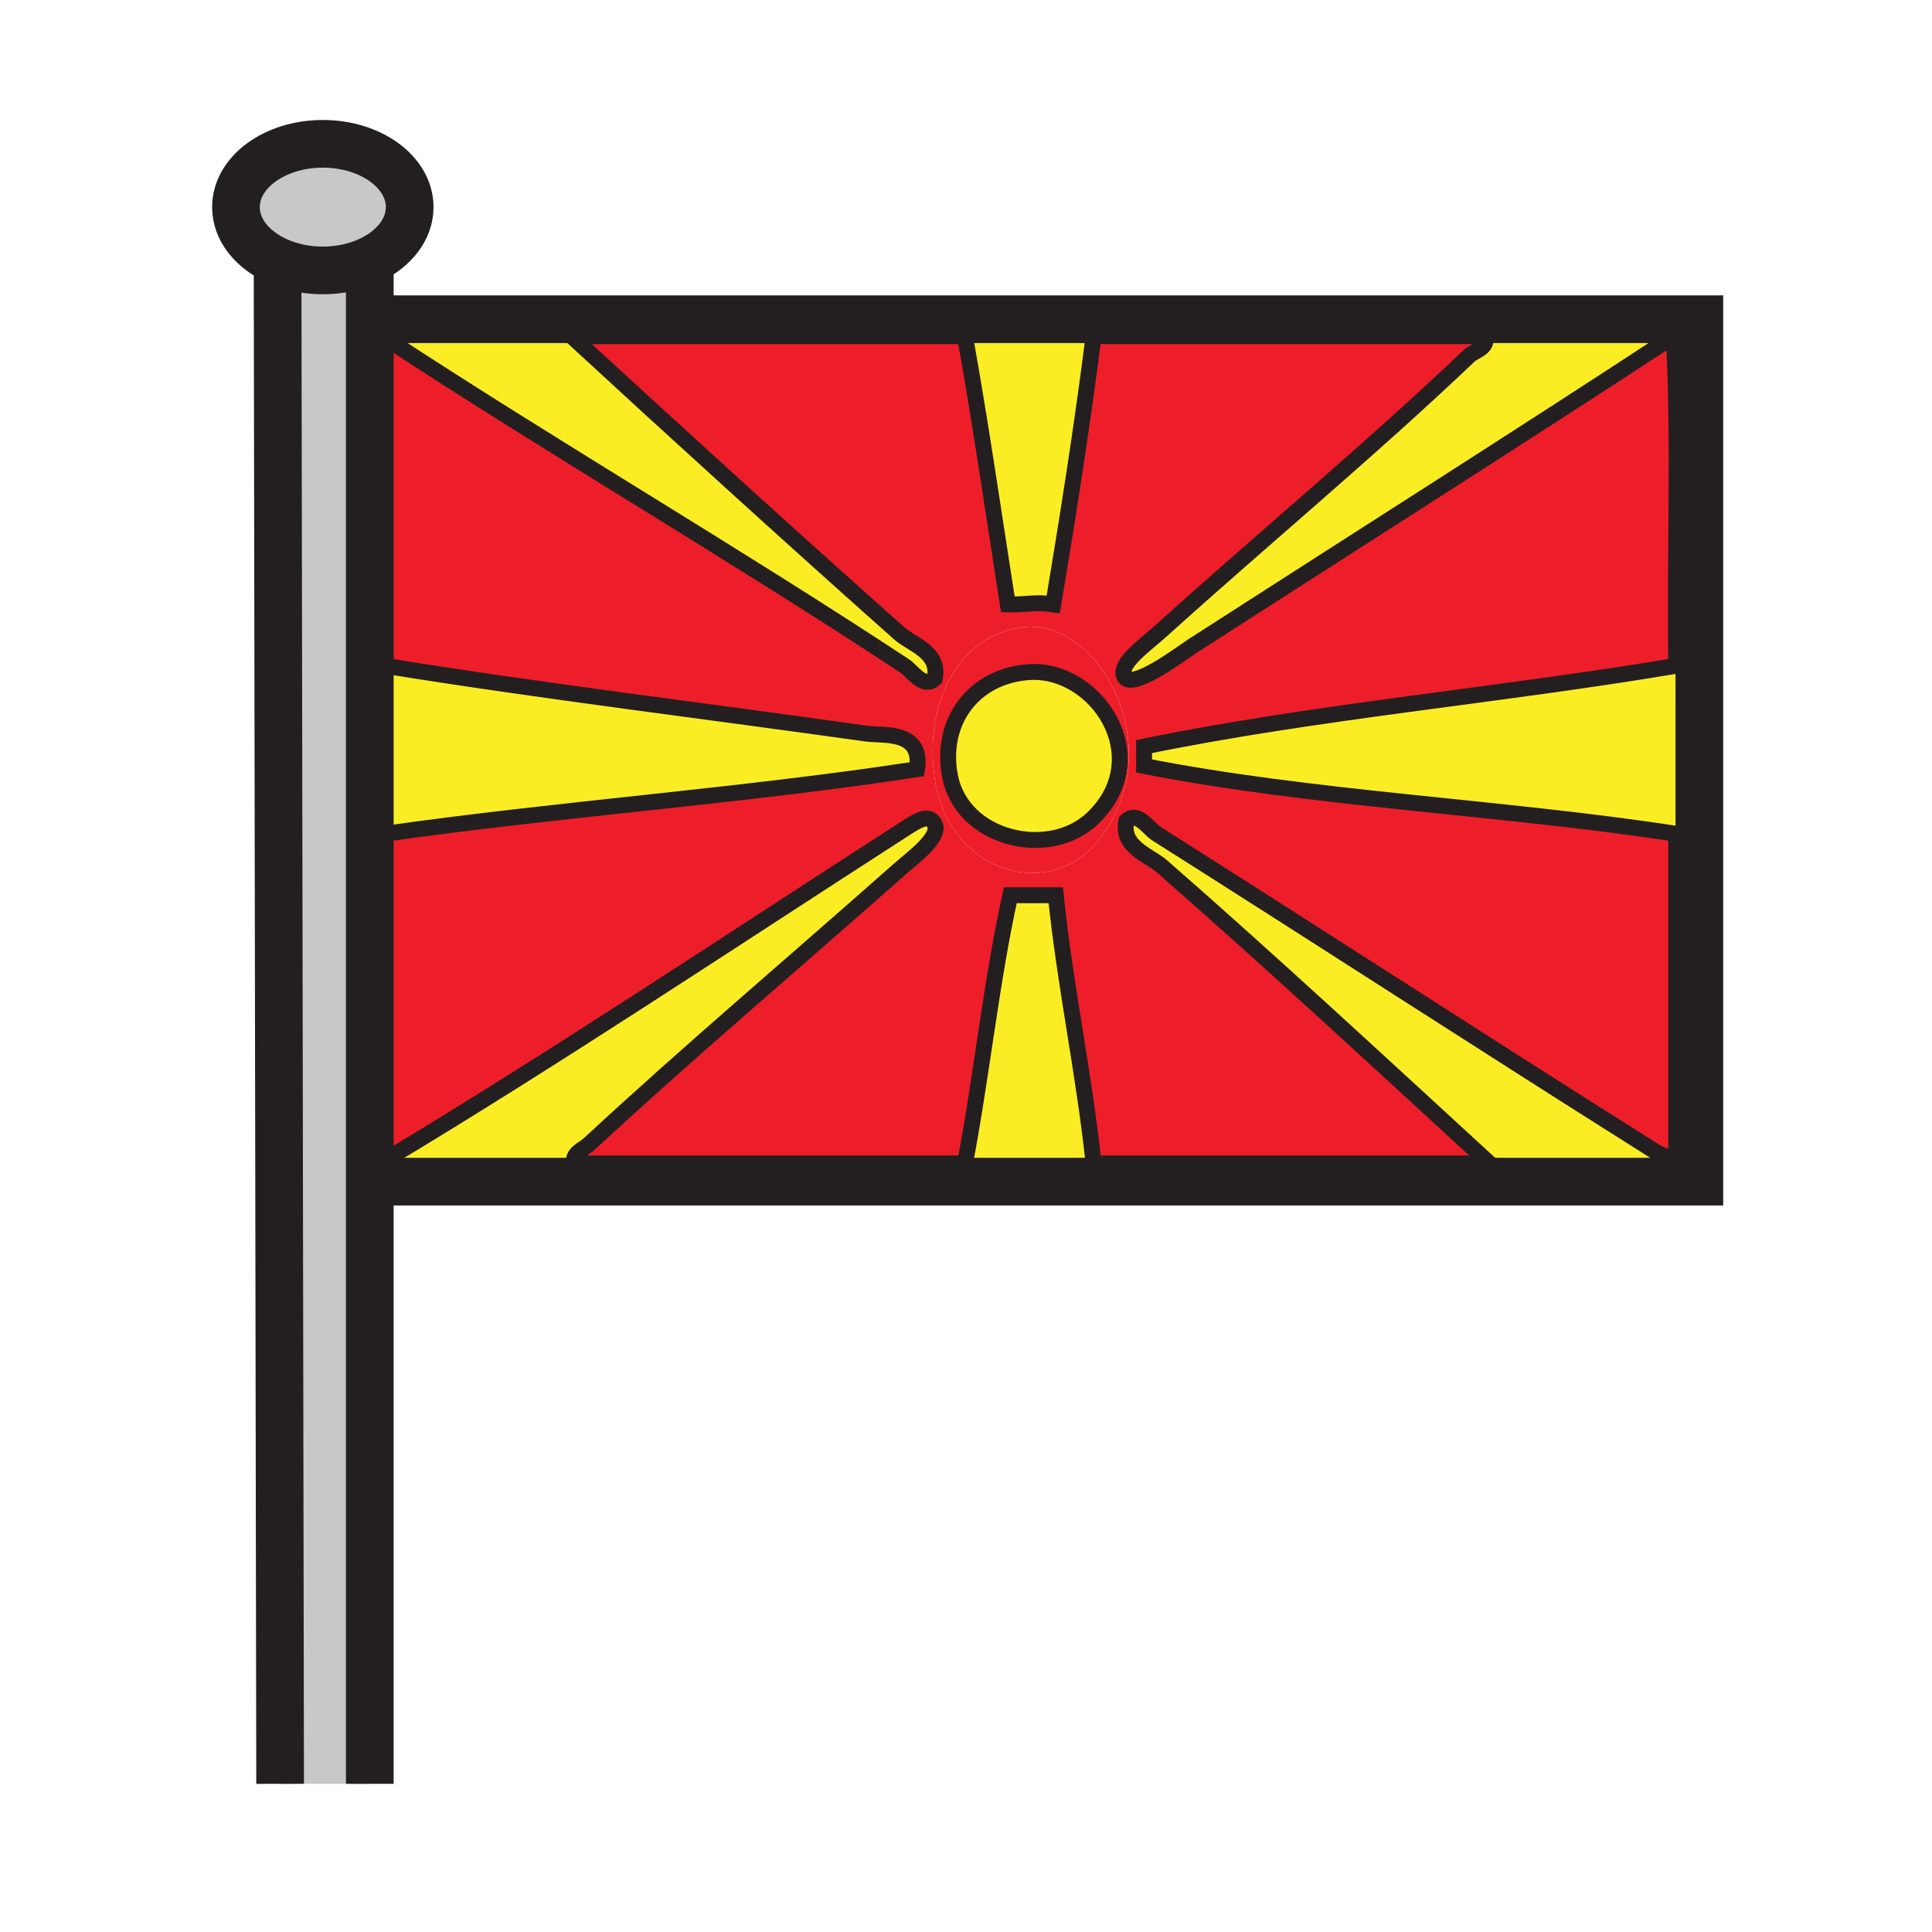 <svg enable-background="new 0 0 850.89 850.89" height="850.89" viewBox="0 0 850.89 850.89" width="850.89" xmlns="http://www.w3.org/2000/svg"><path d="m162.86 114.67v670.96h-39.49l-1.12-670.61c5.8 2.59 12.62 4.08 19.92 4.08 7.62 0 14.73-1.63 20.69-4.43z" fill="#c8c8c8"/><path d="m451.65 276.14c33.3-2.72 63.909 54.24 32.21 93.94-21.99 27.55-66.23 13.93-72.2-27.04-5.15-35.29 12.17-64.62 39.99-66.9zm1.7 19.86c-24.33 1.56-39.479 21.57-34.979 45.67 5.22 27.96 43.92 37.25 63.149 18.45 27.72-27.1.95-65.98-28.17-64.12z" fill="#ed1e29"/><path d="m481.52 360.12c-19.229 18.8-57.93 9.51-63.149-18.45-4.5-24.1 10.649-44.11 34.979-45.67 29.12-1.86 55.89 37.02 28.17 64.12z" fill="#fbed24"/><path d="m483.86 370.08c31.699-39.7 1.09-96.66-32.21-93.94-27.82 2.28-45.141 31.61-39.99 66.9 5.97 40.97 50.21 54.59 72.2 27.04zm12.22-8.54c-2.521 11.42 10.08 15.15 15.55 19.93 46.53 40.59 100.3 90.45 144.41 130.94-58.13 0-116.271 0-174.4 0-4.37-40.891-12.409-77.09-16.659-118.13-6.671 0-13.33 0-20 0-8.32 37.25-12.631 79.64-19.99 118.13-57.39 0-114.79 0-172.18 0-.95-4.55 4.22-6.271 6.67-8.54 43.73-40.57 90.47-80.04 136.63-120.98 5.14-4.56 18.52-14.21 15.55-19.93-2.67-5.14-7.9-1.36-14.44 2.85-74.24 47.82-154.8 101.52-227.72 145.18 0-47.92 0-95.84 0-143.76 76.96-10.98 158.01-16.73 234.38-28.46 2.67-17.35-15.02-14.64-22.21-15.66-67.99-9.6-144.71-18.93-212.17-29.89 0-48.39 0-96.78 0-145.17.94-.26 1.05.55 1.11 1.42 74.09 48.54 152.38 94.12 227.72 143.75 3.69 2.43 8.37 10.23 13.33 5.7 2.48-11.73-9.89-14.9-15.55-19.93-46.3-41.12-100.32-90.29-144.41-130.94h173.29c6.92 38.58 12.7 78.61 18.88 118.13 8.91.19 12.17-1.21 20 0 6.45-38.7 12.64-77.73 17.77-118.13h172.181c2.06 5.16-4.45 6.43-6.67 8.54-43.221 41.13-89.841 79.78-135.521 120.98-7.53 6.79-18.47 14.32-16.66 19.92 2.471 7.65 25.66-10.01 29.99-12.81 69.55-44.8 143.57-91.68 212.17-136.63 2.59 45.54.37 97.26 1.11 145.17-77.221 13.02-159.07 20.12-234.38 35.59v8.53c74.109 14.64 157.46 18.06 234.38 29.89v142.33c-4.75 1.101-10.311-3.09-14.44-5.689-70.03-44.101-142.76-91.32-214.39-136.64-3.641-2.301-8.451-10.311-13.331-5.691z" fill="#ed1e29"/><path d="m162.86 114.67c-5.96 2.8-13.07 4.43-20.69 4.43-7.3 0-14.12-1.49-19.92-4.08-10.99-4.89-18.33-13.72-18.33-23.8 0-15.4 17.13-27.88 38.25-27.88 21.13 0 38.26 12.48 38.26 27.88 0 9.84-7 18.49-17.57 23.45z" fill="#c8c8c8"/><path d="m169.5 367.23v143.76l-.78.01-2-217.75 2.78-.03c67.46 10.96 144.18 20.29 212.17 29.89 7.19 1.02 24.88-1.69 22.21 15.66-76.37 11.73-157.42 17.48-234.38 28.46z" fill="#fbed24"/><path d="m748.43 177.71v342.71h-579.62l-.09-9.42.78-.01c72.92-43.66 153.48-97.36 227.72-145.18 6.54-4.21 11.77-7.99 14.44-2.85 2.97 5.72-10.41 15.37-15.55 19.93-46.16 40.94-92.9 80.41-136.63 120.98-2.45 2.27-7.62 3.99-6.67 8.54h172.18c7.359-38.49 11.67-80.88 19.99-118.13h20c4.25 41.041 12.289 77.24 16.659 118.13h174.4c-44.11-40.49-97.88-90.35-144.41-130.94-5.47-4.78-18.07-8.51-15.55-19.93 4.88-4.62 9.689 3.39 13.33 5.69 71.63 45.32 144.359 92.54 214.39 136.64 4.13 2.6 9.69 6.79 14.44 5.689 0-47.439 0-94.879 0-142.33-76.92-11.83-160.271-15.25-234.38-29.89 0-2.84 0-5.69 0-8.53 75.31-15.47 157.159-22.57 234.38-35.59-.74-47.91 1.479-99.63-1.11-145.17-68.6 44.95-142.62 91.83-212.17 136.63-4.33 2.8-27.52 20.46-29.99 12.81-1.81-5.6 9.13-13.13 16.66-19.92 45.68-41.2 92.3-79.85 135.521-120.98 2.22-2.11 8.729-3.38 6.67-8.54-57.391 0-114.79 0-172.181 0-5.13 40.4-11.319 79.43-17.77 118.13-7.83-1.21-11.09.19-20 0-6.18-39.52-11.96-79.55-18.88-118.13-57.76 0-115.53 0-173.29 0 44.09 40.65 98.11 89.82 144.41 130.94 5.66 5.03 18.03 8.2 15.55 19.93-4.96 4.53-9.64-3.27-13.33-5.7-75.34-49.63-153.63-95.21-227.72-143.75-.06-.87-.17-1.68-1.11-1.42v145.17l-2.78.03-1.4-152.66h583.11v37.121z" fill="#fbed24"/><g fill="none"><path d="m165.32 140.59h583.11v37.12 342.71h-579.62" stroke="#231f20" stroke-width="21"/><path d="m122.25 115.02c-10.99-4.89-18.33-13.72-18.33-23.8 0-15.4 17.13-27.88 38.25-27.88 21.13 0 38.26 12.48 38.26 27.88 0 9.84-7 18.49-17.57 23.45-5.96 2.8-13.07 4.43-20.69 4.43-7.3 0-14.12-1.49-19.92-4.08z" stroke="#231f20" stroke-width="21"/><path d="m122.25 114.25v.77l1.12 670.61" stroke="#231f20" stroke-width="21"/><path d="m162.86 112.85v1.82 670.96" stroke="#231f20" stroke-width="21"/><path d="m745.01 179.64 3.42-1.93 2.01-1.14" stroke="#231f20" stroke-width="14"/><path d="m169.5 293.22c0-48.39 0-96.78 0-145.17.94-.26 1.05.55 1.11 1.42 74.09 48.54 152.38 94.12 227.72 143.75 3.69 2.43 8.37 10.23 13.33 5.7 2.48-11.73-9.89-14.9-15.55-19.93-46.3-41.12-100.32-90.29-144.41-130.94h173.29c6.92 38.58 12.7 78.61 18.88 118.13 8.91.19 12.17-1.21 20 0 6.45-38.7 12.64-77.73 17.77-118.13h172.181c2.06 5.16-4.45 6.43-6.67 8.54-43.221 41.13-89.841 79.78-135.521 120.98-7.53 6.79-18.47 14.32-16.66 19.92 2.471 7.65 25.66-10.01 29.99-12.81 69.55-44.8 143.57-91.68 212.17-136.63 2.59 45.54.37 97.26 1.11 145.17-77.221 13.02-159.07 20.12-234.38 35.59v8.53c74.109 14.64 157.46 18.06 234.38 29.89v142.33c-4.75 1.101-10.311-3.09-14.44-5.689-70.03-44.101-142.76-91.32-214.39-136.64-3.641-2.3-8.45-10.31-13.33-5.69-2.521 11.42 10.08 15.15 15.55 19.93 46.53 40.59 100.3 90.45 144.41 130.94-58.13 0-116.271 0-174.4 0-4.37-40.891-12.409-77.09-16.659-118.13-6.671 0-13.33 0-20 0-8.32 37.25-12.631 79.64-19.99 118.13-57.39 0-114.79 0-172.18 0-.95-4.55 4.22-6.271 6.67-8.54 43.73-40.57 90.47-80.04 136.63-120.98 5.14-4.56 18.52-14.21 15.55-19.93-2.67-5.14-7.9-1.36-14.44 2.85-74.24 47.82-154.8 101.52-227.72 145.18 0-47.92 0-95.84 0-143.76 76.96-10.98 158.01-16.73 234.38-28.46 2.67-17.35-15.02-14.64-22.21-15.66-67.991-9.601-144.711-18.931-212.171-29.891z" stroke="#231f20" stroke-width="7"/><path d="m453.35 296c29.12-1.86 55.891 37.02 28.17 64.12-19.229 18.8-57.93 9.51-63.149-18.45-4.501-24.1 10.649-44.11 34.979-45.67z" stroke="#231f20" stroke-width="7"/><path d="m.25.25h850.394v850.394h-850.394z"/></g></svg>